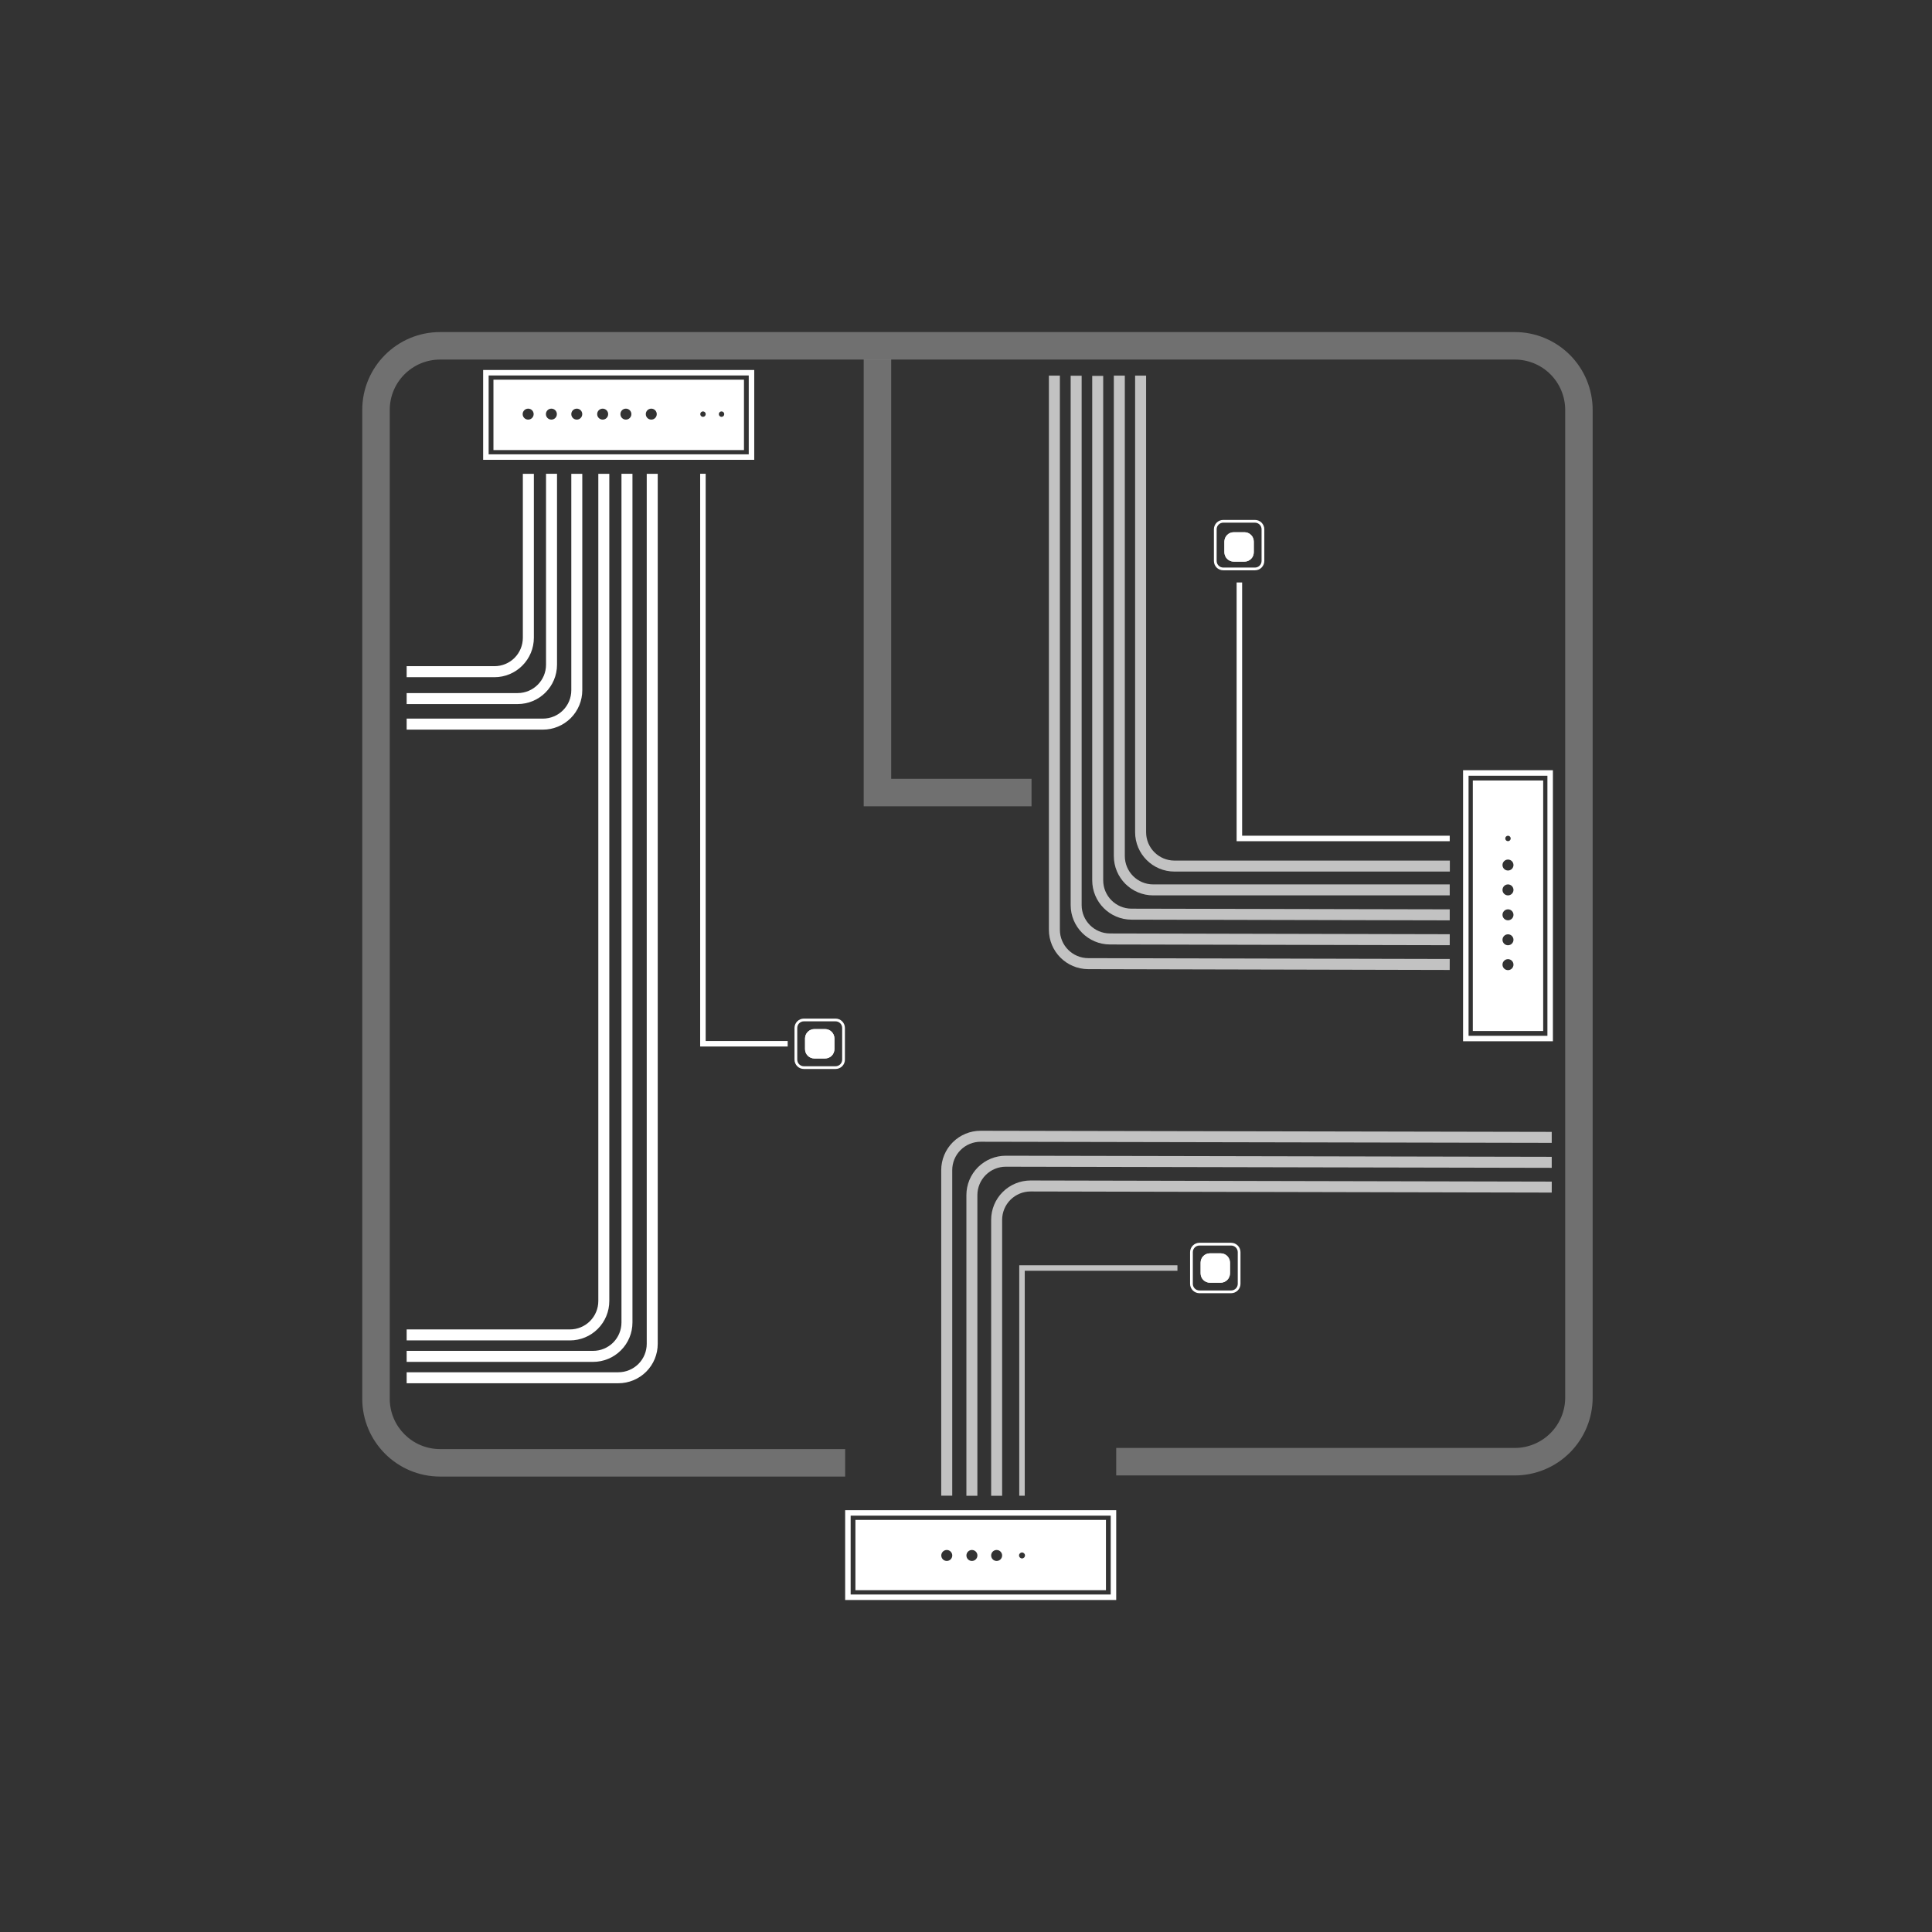 <svg width="64" height="64" viewBox="0 0 64 64" fill="none" xmlns="http://www.w3.org/2000/svg">
<rect x="0" y="0" width="64" height="64" fill="#333333" stroke="none"/>
<path fill-rule="evenodd" clip-rule="evenodd" d="M27.997 48.003V48.913H14.58C13.155 48.913 12 47.758 12 46.334V13.58C12 12.155 13.155 11 14.58 11H50.179C50.864 11 51.52 11.272 52.004 11.756C52.487 12.239 52.759 12.896 52.759 13.58V46.296C52.759 46.98 52.487 47.636 52.004 48.12C51.52 48.604 50.864 48.876 50.179 48.876H36.976V47.965H50.179C50.622 47.965 51.047 47.789 51.36 47.476C51.673 47.163 51.849 46.739 51.849 46.296V13.58C51.849 13.137 51.673 12.712 51.36 12.399C51.047 12.086 50.622 11.911 50.179 11.911H14.58C13.658 11.911 12.911 12.658 12.911 13.58V46.334C12.911 47.256 13.658 48.003 14.58 48.003H27.997Z" fill="white" fill-opacity="0.3"/>
<path fill-rule="evenodd" clip-rule="evenodd" d="M28.611 11.907H29.522V25.799H34.171V26.71H28.611V11.907Z" fill="white" fill-opacity="0.3"/>
<path fill-rule="evenodd" clip-rule="evenodd" d="M27.997 53.002V50.026H36.976V53.002H27.997ZM28.179 52.82H36.794V50.208H28.179V52.82Z" fill="white"/>
<path fill-rule="evenodd" clip-rule="evenodd" d="M28.337 52.678V50.348H36.636V52.678H28.337ZM32.196 51.345C32.095 51.345 32.014 51.427 32.014 51.527C32.014 51.627 32.095 51.709 32.196 51.709C32.296 51.709 32.378 51.627 32.378 51.527C32.378 51.427 32.296 51.345 32.196 51.345ZM31.363 51.345C31.263 51.345 31.181 51.427 31.181 51.527C31.181 51.627 31.263 51.709 31.363 51.709C31.463 51.709 31.545 51.627 31.545 51.527C31.545 51.427 31.463 51.345 31.363 51.345ZM33.015 51.345C32.914 51.345 32.833 51.427 32.833 51.527C32.833 51.627 32.914 51.709 33.015 51.709C33.115 51.709 33.197 51.627 33.197 51.527C33.197 51.427 33.115 51.345 33.015 51.345ZM33.856 51.428C33.801 51.428 33.757 51.472 33.757 51.526C33.757 51.581 33.801 51.625 33.856 51.625C33.91 51.625 33.954 51.581 33.954 51.526C33.954 51.472 33.91 51.428 33.856 51.428Z" fill="white"/>
<path fill-rule="evenodd" clip-rule="evenodd" d="M41.882 17.532V18.582C41.882 18.665 41.849 18.743 41.791 18.802C41.733 18.86 41.654 18.892 41.572 18.892H40.522C40.44 18.892 40.361 18.86 40.303 18.802C40.245 18.743 40.212 18.665 40.212 18.582V17.532C40.212 17.45 40.245 17.372 40.303 17.313C40.361 17.255 40.44 17.223 40.522 17.223H41.572C41.654 17.223 41.733 17.255 41.791 17.313C41.849 17.372 41.882 17.45 41.882 17.532ZM41.791 17.532C41.791 17.474 41.768 17.419 41.727 17.378C41.686 17.337 41.63 17.314 41.572 17.314H40.522C40.464 17.314 40.408 17.337 40.367 17.378C40.326 17.419 40.303 17.474 40.303 17.532V18.582C40.303 18.64 40.326 18.696 40.367 18.737C40.408 18.778 40.464 18.801 40.522 18.801H41.572C41.63 18.801 41.686 18.778 41.727 18.737C41.768 18.696 41.791 18.64 41.791 18.582V17.532Z" fill="white"/>
<path fill-rule="evenodd" clip-rule="evenodd" d="M41.093 41.479V42.529C41.093 42.611 41.06 42.69 41.002 42.748C40.944 42.806 40.865 42.839 40.783 42.839H39.733C39.651 42.839 39.572 42.806 39.514 42.748C39.456 42.69 39.423 42.611 39.423 42.529V41.479C39.423 41.397 39.456 41.318 39.514 41.26C39.572 41.202 39.651 41.169 39.733 41.169H40.783C40.865 41.169 40.944 41.202 41.002 41.26C41.06 41.318 41.093 41.397 41.093 41.479ZM41.002 41.479C41.002 41.421 40.979 41.365 40.938 41.324C40.897 41.283 40.841 41.26 40.783 41.26H39.733C39.675 41.26 39.619 41.283 39.578 41.324C39.537 41.365 39.514 41.421 39.514 41.479V42.529C39.514 42.587 39.537 42.643 39.578 42.684C39.619 42.725 39.675 42.748 39.733 42.748H40.783C40.841 42.748 40.897 42.725 40.938 42.684C40.979 42.643 41.002 42.587 41.002 42.529V41.479Z" fill="white"/>
<path fill-rule="evenodd" clip-rule="evenodd" d="M27.989 34.051V35.102C27.989 35.184 27.956 35.263 27.898 35.321C27.84 35.379 27.761 35.411 27.679 35.411H26.629C26.547 35.411 26.468 35.379 26.41 35.321C26.352 35.263 26.319 35.184 26.319 35.102V34.051C26.319 33.969 26.352 33.891 26.41 33.833C26.468 33.775 26.547 33.742 26.629 33.742H27.679C27.761 33.742 27.84 33.775 27.898 33.833C27.956 33.891 27.989 33.969 27.989 34.051ZM27.898 34.051C27.898 33.993 27.875 33.938 27.834 33.897C27.793 33.856 27.737 33.833 27.679 33.833H26.629C26.571 33.833 26.515 33.856 26.474 33.897C26.433 33.938 26.41 33.993 26.41 34.051V35.102C26.41 35.16 26.433 35.215 26.474 35.257C26.515 35.297 26.571 35.321 26.629 35.321H27.679C27.737 35.321 27.793 35.297 27.834 35.257C27.875 35.215 27.898 35.16 27.898 35.102V34.051Z" fill="white"/>
<path fill-rule="evenodd" clip-rule="evenodd" d="M41.533 17.941C41.533 17.858 41.501 17.78 41.443 17.722C41.385 17.663 41.306 17.631 41.224 17.631H40.87C40.788 17.631 40.709 17.663 40.651 17.722C40.593 17.78 40.56 17.858 40.56 17.941V18.294C40.56 18.376 40.593 18.455 40.651 18.513C40.709 18.571 40.788 18.604 40.87 18.604H41.224C41.306 18.604 41.385 18.571 41.443 18.513C41.501 18.455 41.533 18.376 41.533 18.294V17.941Z" fill="white"/>
<path fill-rule="evenodd" clip-rule="evenodd" d="M41.533 17.941V18.294C41.533 18.376 41.501 18.455 41.443 18.513C41.385 18.571 41.306 18.604 41.224 18.604H40.87C40.788 18.604 40.709 18.571 40.651 18.513C40.593 18.455 40.56 18.376 40.56 18.294V17.941C40.56 17.858 40.593 17.78 40.651 17.722C40.709 17.663 40.788 17.631 40.87 17.631H41.224C41.306 17.631 41.385 17.663 41.443 17.722C41.501 17.78 41.533 17.858 41.533 17.941ZM41.443 17.941C41.443 17.882 41.42 17.827 41.379 17.786C41.337 17.745 41.282 17.722 41.224 17.722H40.87C40.812 17.722 40.756 17.745 40.715 17.786C40.674 17.827 40.651 17.882 40.651 17.941V18.294C40.651 18.352 40.674 18.408 40.715 18.449C40.756 18.49 40.812 18.513 40.87 18.513H41.224C41.282 18.513 41.337 18.49 41.379 18.449C41.42 18.408 41.443 18.352 41.443 18.294V17.941Z" fill="white"/>
<path fill-rule="evenodd" clip-rule="evenodd" d="M40.745 41.827C40.745 41.745 40.712 41.666 40.654 41.608C40.596 41.55 40.517 41.518 40.435 41.518H40.081C39.999 41.518 39.92 41.55 39.862 41.608C39.804 41.666 39.772 41.745 39.772 41.827V42.181C39.772 42.263 39.804 42.342 39.862 42.4C39.92 42.458 39.999 42.491 40.081 42.491H40.435C40.517 42.491 40.596 42.458 40.654 42.4C40.712 42.342 40.745 42.263 40.745 42.181V41.827Z" fill="white"/>
<path fill-rule="evenodd" clip-rule="evenodd" d="M40.745 41.827V42.181C40.745 42.263 40.712 42.342 40.654 42.4C40.596 42.458 40.517 42.491 40.435 42.491H40.081C39.999 42.491 39.92 42.458 39.862 42.4C39.804 42.342 39.772 42.263 39.772 42.181V41.827C39.772 41.745 39.804 41.666 39.862 41.608C39.92 41.55 39.999 41.518 40.081 41.518H40.435C40.517 41.518 40.596 41.55 40.654 41.608C40.712 41.666 40.745 41.745 40.745 41.827ZM40.654 41.827C40.654 41.769 40.631 41.714 40.59 41.673C40.549 41.632 40.493 41.609 40.435 41.609H40.081C40.023 41.609 39.967 41.632 39.926 41.673C39.885 41.714 39.862 41.769 39.862 41.827V42.181C39.862 42.239 39.885 42.295 39.926 42.336C39.967 42.377 40.023 42.4 40.081 42.4H40.435C40.493 42.4 40.549 42.377 40.59 42.336C40.631 42.295 40.654 42.239 40.654 42.181V41.827Z" fill="white"/>
<path fill-rule="evenodd" clip-rule="evenodd" d="M27.641 34.4C27.641 34.318 27.608 34.239 27.55 34.181C27.492 34.123 27.413 34.09 27.331 34.09H26.977C26.895 34.09 26.817 34.123 26.759 34.181C26.701 34.239 26.668 34.318 26.668 34.4V34.754C26.668 34.836 26.701 34.915 26.759 34.973C26.817 35.031 26.895 35.063 26.977 35.063H27.331C27.413 35.063 27.492 35.031 27.55 34.973C27.608 34.915 27.641 34.836 27.641 34.754V34.4Z" fill="white"/>
<path fill-rule="evenodd" clip-rule="evenodd" d="M27.641 34.4V34.754C27.641 34.836 27.608 34.915 27.55 34.973C27.492 35.031 27.413 35.063 27.331 35.063H26.977C26.895 35.063 26.817 35.031 26.759 34.973C26.701 34.915 26.668 34.836 26.668 34.754V34.4C26.668 34.318 26.701 34.239 26.759 34.181C26.817 34.123 26.895 34.09 26.977 34.09H27.331C27.413 34.09 27.492 34.123 27.55 34.181C27.608 34.239 27.641 34.318 27.641 34.4ZM27.55 34.4C27.55 34.342 27.527 34.286 27.486 34.245C27.445 34.204 27.389 34.181 27.331 34.181H26.977C26.919 34.181 26.864 34.204 26.823 34.245C26.782 34.286 26.759 34.342 26.759 34.4V34.754C26.759 34.812 26.782 34.867 26.823 34.908C26.864 34.95 26.919 34.973 26.977 34.973H27.331C27.389 34.973 27.445 34.95 27.486 34.908C27.527 34.867 27.55 34.812 27.55 34.754V34.4Z" fill="white"/>
<path fill-rule="evenodd" clip-rule="evenodd" d="M16.346 14.909V12.578H24.645V14.909H16.346ZM19.964 13.537C19.864 13.537 19.782 13.618 19.782 13.718C19.782 13.819 19.864 13.9 19.964 13.9C20.065 13.9 20.146 13.819 20.146 13.718C20.146 13.618 20.065 13.537 19.964 13.537ZM20.733 13.537C20.633 13.537 20.552 13.618 20.552 13.718C20.552 13.819 20.633 13.9 20.733 13.9C20.834 13.9 20.915 13.819 20.915 13.718C20.915 13.618 20.834 13.537 20.733 13.537ZM18.265 13.537C18.165 13.537 18.084 13.618 18.084 13.718C18.084 13.819 18.165 13.9 18.265 13.9C18.366 13.9 18.447 13.819 18.447 13.718C18.447 13.618 18.366 13.537 18.265 13.537ZM17.496 13.537C17.396 13.537 17.314 13.618 17.314 13.718C17.314 13.819 17.396 13.9 17.496 13.9C17.596 13.9 17.678 13.819 17.678 13.718C17.678 13.618 17.596 13.537 17.496 13.537ZM21.575 13.537C21.474 13.537 21.393 13.618 21.393 13.718C21.393 13.819 21.474 13.9 21.575 13.9C21.675 13.9 21.756 13.819 21.756 13.718C21.756 13.618 21.675 13.537 21.575 13.537ZM23.902 13.628C23.852 13.628 23.812 13.669 23.812 13.718C23.812 13.768 23.852 13.809 23.902 13.809C23.951 13.809 23.992 13.768 23.992 13.718C23.992 13.669 23.951 13.628 23.902 13.628ZM23.287 13.628C23.238 13.628 23.197 13.669 23.197 13.718C23.197 13.768 23.238 13.809 23.287 13.809C23.337 13.809 23.378 13.768 23.378 13.718C23.378 13.669 23.337 13.628 23.287 13.628ZM19.107 13.537C19.006 13.537 18.925 13.618 18.925 13.718C18.925 13.819 19.006 13.9 19.107 13.9C19.207 13.9 19.288 13.819 19.288 13.718C19.288 13.618 19.207 13.537 19.107 13.537Z" fill="white"/>
<path fill-rule="evenodd" clip-rule="evenodd" d="M24.985 12.256V15.232H16.005V12.256H24.985ZM24.803 12.438H16.187V15.05H24.803V12.438Z" fill="white"/>
<path fill-rule="evenodd" clip-rule="evenodd" d="M48.466 25.515H51.442V34.494H48.466V25.515ZM48.648 25.697C48.648 25.697 48.648 33.053 48.648 34.312H51.26V25.697H48.648Z" fill="white"/>
<path fill-rule="evenodd" clip-rule="evenodd" d="M48.789 25.854H51.12V34.153H48.789V25.854ZM49.954 30.123C49.854 30.123 49.772 30.204 49.772 30.305C49.772 30.405 49.854 30.486 49.954 30.486C50.054 30.486 50.136 30.405 50.136 30.305C50.136 30.204 50.054 30.123 49.954 30.123ZM49.954 28.474C49.854 28.474 49.772 28.555 49.772 28.656C49.772 28.756 49.854 28.837 49.954 28.837C50.054 28.837 50.136 28.756 50.136 28.656C50.136 28.555 50.054 28.474 49.954 28.474ZM49.954 31.773C49.854 31.773 49.772 31.855 49.772 31.955C49.772 32.056 49.854 32.137 49.954 32.137C50.054 32.137 50.136 32.056 50.136 31.955C50.136 31.855 50.054 31.773 49.954 31.773ZM49.954 27.685C49.904 27.685 49.864 27.726 49.864 27.775C49.864 27.825 49.904 27.865 49.954 27.865C50.004 27.865 50.044 27.825 50.044 27.775C50.044 27.726 50.004 27.685 49.954 27.685ZM49.954 29.297C49.854 29.297 49.772 29.379 49.772 29.479C49.772 29.58 49.854 29.661 49.954 29.661C50.054 29.661 50.136 29.58 50.136 29.479C50.136 29.379 50.054 29.297 49.954 29.297ZM49.954 30.95C49.854 30.95 49.772 31.031 49.772 31.131C49.772 31.232 49.854 31.313 49.954 31.313C50.054 31.313 50.136 31.232 50.136 31.131C50.136 31.031 50.054 30.95 49.954 30.95Z" fill="white"/>
<path fill-rule="evenodd" clip-rule="evenodd" d="M19.82 15.697H20.184V43.098C20.184 43.444 20.047 43.776 19.802 44.021C19.557 44.266 19.225 44.403 18.879 44.403H13.471V44.039H18.879C19.129 44.039 19.368 43.94 19.544 43.764C19.721 43.587 19.82 43.348 19.82 43.098V15.697Z" fill="white"/>
<path fill-rule="evenodd" clip-rule="evenodd" d="M17.32 15.697H17.685V21.127C17.685 21.474 17.547 21.805 17.302 22.05C17.058 22.295 16.726 22.433 16.38 22.433H13.471V22.068H16.38C16.629 22.068 16.869 21.969 17.045 21.793C17.221 21.616 17.32 21.377 17.32 21.127V15.697Z" fill="white"/>
<path fill-rule="evenodd" clip-rule="evenodd" d="M48.024 30.123L48.024 30.488L37.483 30.465C36.764 30.464 36.181 29.88 36.181 29.16V12.451H36.545V29.16C36.545 29.679 36.965 30.1 37.484 30.101L48.024 30.123Z" fill="white" fill-opacity="0.7"/>
<path fill-rule="evenodd" clip-rule="evenodd" d="M48.024 29.297V29.661H38.202C37.481 29.661 36.897 29.077 36.897 28.356V12.444H37.261V28.356C37.261 28.876 37.682 29.297 38.202 29.297H48.024Z" fill="white" fill-opacity="0.7"/>
<path fill-rule="evenodd" clip-rule="evenodd" d="M48.028 28.508V28.872H38.907C38.186 28.872 37.602 28.288 37.602 27.567V12.444H37.966V27.567C37.966 28.087 38.387 28.508 38.907 28.508H48.028Z" fill="white" fill-opacity="0.7"/>
<path fill-rule="evenodd" clip-rule="evenodd" d="M51.403 37.495L51.403 37.859L32.486 37.822C32.236 37.822 31.997 37.92 31.82 38.097C31.643 38.273 31.544 38.513 31.544 38.763V49.547H31.179V38.763C31.179 38.416 31.317 38.084 31.562 37.839C31.808 37.594 32.14 37.457 32.487 37.458L51.403 37.495Z" fill="white" fill-opacity="0.7"/>
<path fill-rule="evenodd" clip-rule="evenodd" d="M48.025 30.947L48.024 31.311L36.769 31.287C36.049 31.285 35.467 30.701 35.467 29.982V12.447H35.831V29.982C35.831 30.5 36.251 30.921 36.77 30.922L48.025 30.947Z" fill="white" fill-opacity="0.7"/>
<path fill-rule="evenodd" clip-rule="evenodd" d="M51.403 38.321L51.403 38.686L33.32 38.649C33.07 38.648 32.83 38.747 32.654 38.923C32.477 39.1 32.377 39.34 32.377 39.59V49.549H32.013V39.59C32.013 39.243 32.151 38.911 32.396 38.666C32.642 38.421 32.974 38.284 33.321 38.285L51.403 38.321Z" fill="white" fill-opacity="0.7"/>
<path fill-rule="evenodd" clip-rule="evenodd" d="M48.024 31.767L48.023 32.131L36.048 32.104C35.328 32.102 34.746 31.518 34.746 30.799V12.444H35.11V30.799C35.11 31.318 35.53 31.738 36.049 31.74L48.024 31.767Z" fill="white" fill-opacity="0.7"/>
<path fill-rule="evenodd" clip-rule="evenodd" d="M51.404 39.142L51.403 39.506L34.14 39.469C33.89 39.469 33.65 39.568 33.473 39.744C33.296 39.921 33.197 40.16 33.197 40.41V49.549H32.833V40.41C32.833 40.064 32.97 39.731 33.216 39.487C33.461 39.242 33.794 39.105 34.14 39.105L51.404 39.142Z" fill="white" fill-opacity="0.7"/>
<path fill-rule="evenodd" clip-rule="evenodd" d="M20.587 15.694H20.951V43.809C20.951 44.155 20.814 44.487 20.569 44.731C20.325 44.976 19.993 45.114 19.646 45.114H13.471V44.749H19.646C19.896 44.749 20.135 44.65 20.312 44.474C20.488 44.297 20.587 44.058 20.587 43.809V15.694Z" fill="white"/>
<path fill-rule="evenodd" clip-rule="evenodd" d="M18.088 15.694H18.452V22.018C18.452 22.739 17.868 23.323 17.147 23.323H13.471V22.959H17.147C17.666 22.959 18.088 22.538 18.088 22.018V15.694Z" fill="white"/>
<path fill-rule="evenodd" clip-rule="evenodd" d="M21.424 15.696H21.788V44.517C21.788 44.863 21.651 45.195 21.406 45.44C21.161 45.684 20.829 45.822 20.483 45.822H13.471V45.458H20.483C20.733 45.458 20.972 45.358 21.149 45.182C21.325 45.006 21.424 44.766 21.424 44.517V15.696Z" fill="white"/>
<path fill-rule="evenodd" clip-rule="evenodd" d="M18.925 15.696H19.289V22.865C19.289 23.211 19.151 23.543 18.907 23.788C18.662 24.032 18.33 24.17 17.984 24.17H13.471V23.805H17.984C18.233 23.805 18.473 23.706 18.649 23.53C18.826 23.354 18.925 23.114 18.925 22.865V15.696Z" fill="white"/>
<path fill-rule="evenodd" clip-rule="evenodd" d="M23.194 15.694H23.376V34.485H26.093V34.667H23.194V15.694Z" fill="white"/>
<path fill-rule="evenodd" clip-rule="evenodd" d="M48.024 27.684V27.866H40.965V19.295H41.147V27.684H48.024Z" fill="white"/>
<path fill-rule="evenodd" clip-rule="evenodd" d="M33.946 49.548H33.764V41.914H39.004V42.096H33.946V49.548Z" fill="white" fill-opacity="0.7"/>
</svg>
